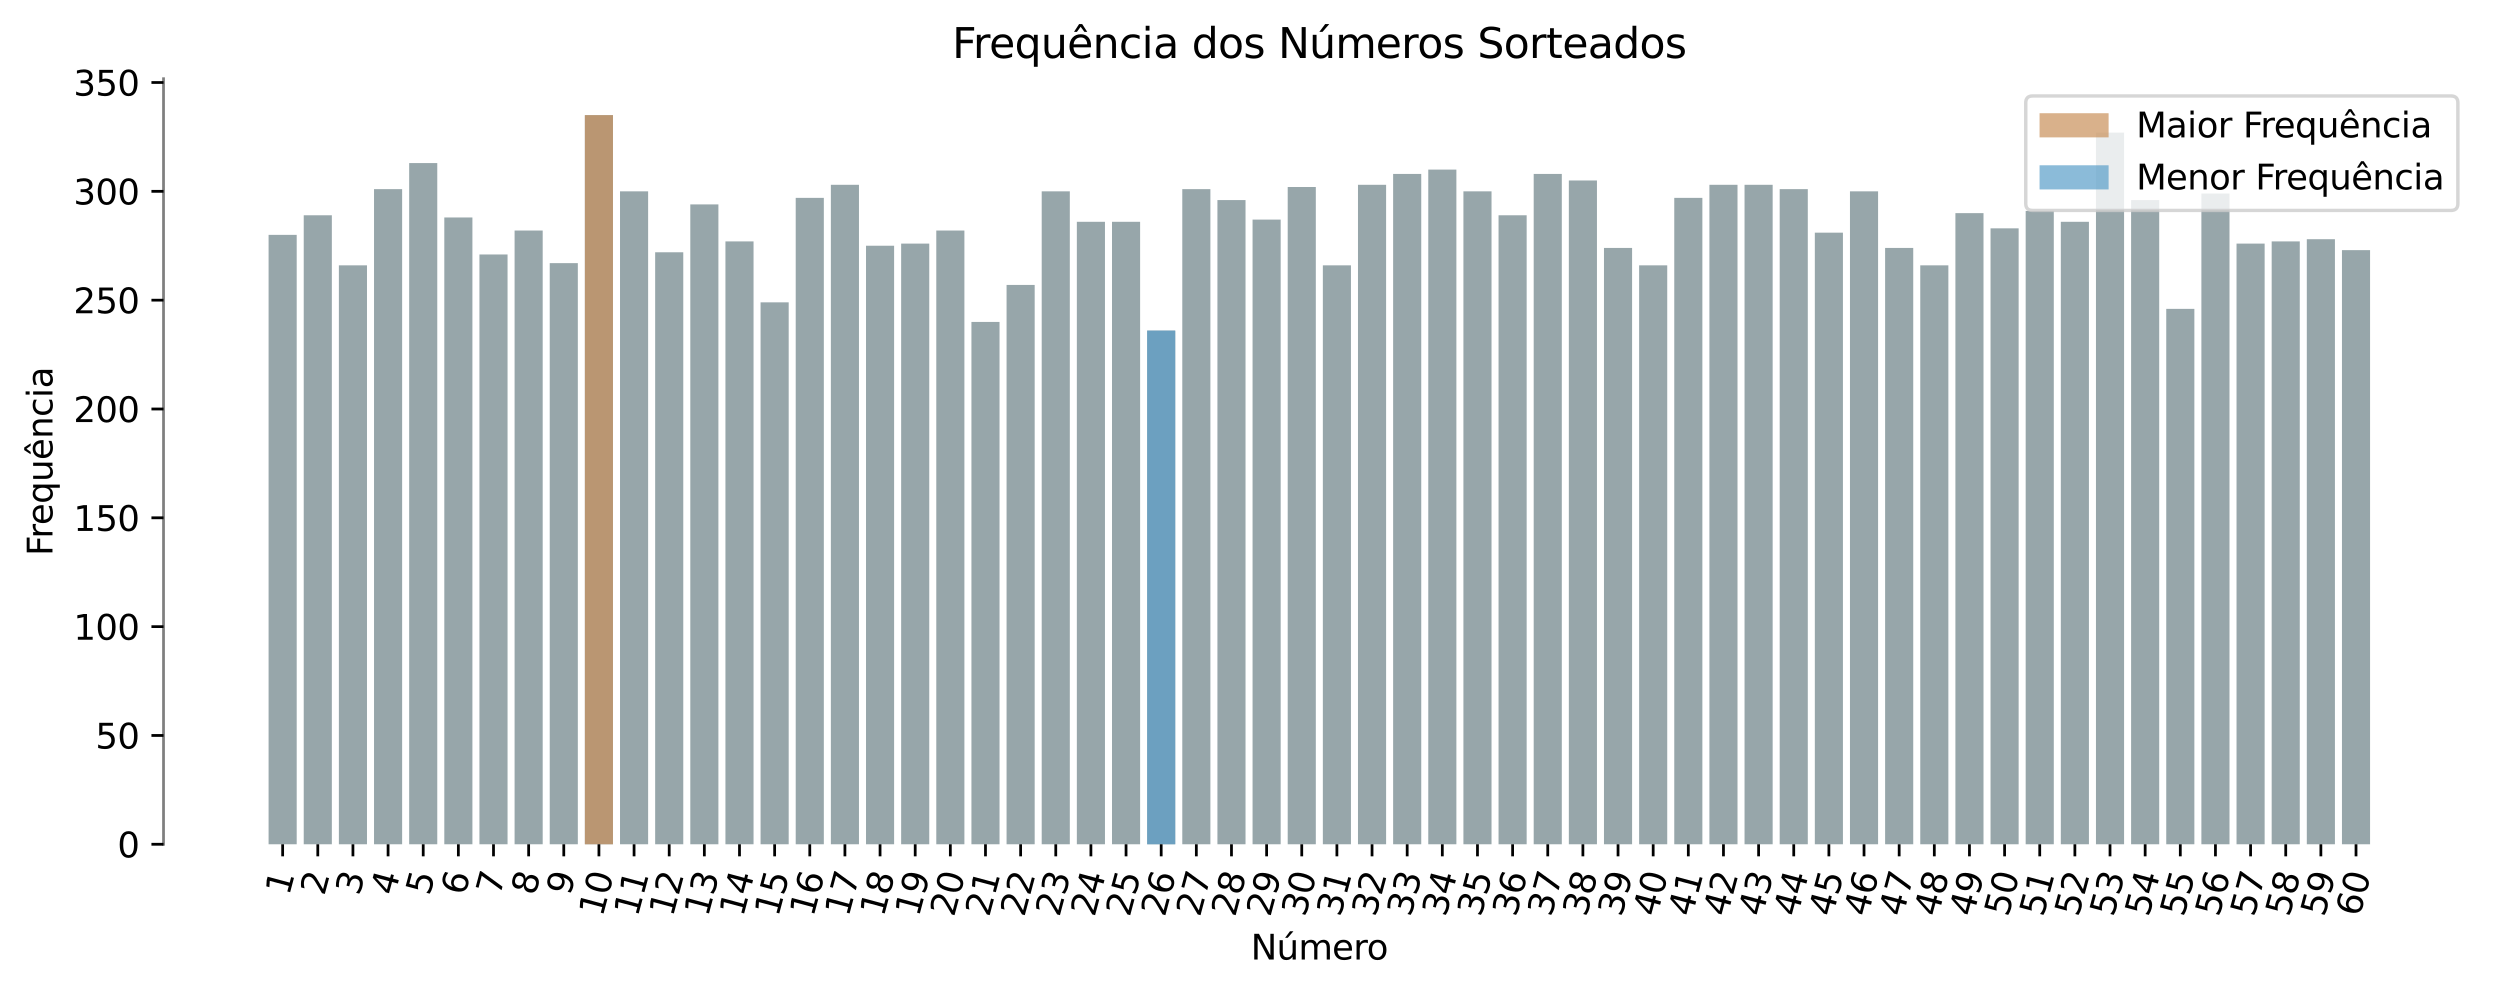 <?xml version="1.0" encoding="utf-8" standalone="no"?>
<!DOCTYPE svg PUBLIC "-//W3C//DTD SVG 1.1//EN"
  "http://www.w3.org/Graphics/SVG/1.1/DTD/svg11.dtd">
<svg xmlns:xlink="http://www.w3.org/1999/xlink" width="724.166pt" height="287.233pt" viewBox="0 0 724.166 287.233" xmlns="http://www.w3.org/2000/svg" version="1.1">
 <defs>
  <style type="text/css">*{stroke-linejoin: round; stroke-linecap: butt}</style>
 </defs>
 <g id="figure_1">
  <g id="patch_1">
   <path d="M 0 287.233 
L 724.166 287.233 
L 724.166 0 
L 0 0 
z
" style="fill: #ffffff"/>
  </g>
  <g id="axes_1">
   <g id="patch_2">
    <path d="M 47.366 244.558 
L 716.966 244.558 
L 716.966 22.798 
L 47.366 22.798 
z
" style="fill: #ffffff"/>
   </g>
   <g id="patch_3">
    <path d="M 77.802 244.558 
L 85.945 244.558 
L 85.945 68.033 
L 77.802 68.033 
z
" clip-path="url(#pd049428b57)" style="fill: #6c8186; opacity: 0.7"/>
   </g>
   <g id="patch_4">
    <path d="M 87.981 244.558 
L 96.125 244.558 
L 96.125 62.359 
L 87.981 62.359 
z
" clip-path="url(#pd049428b57)" style="fill: #6c8186; opacity: 0.7"/>
   </g>
   <g id="patch_5">
    <path d="M 98.161 244.558 
L 106.304 244.558 
L 106.304 76.859 
L 98.161 76.859 
z
" clip-path="url(#pd049428b57)" style="fill: #6c8186; opacity: 0.7"/>
   </g>
   <g id="patch_6">
    <path d="M 108.34 244.558 
L 116.484 244.558 
L 116.484 54.793 
L 108.34 54.793 
z
" clip-path="url(#pd049428b57)" style="fill: #6c8186; opacity: 0.7"/>
   </g>
   <g id="patch_7">
    <path d="M 118.52 244.558 
L 126.663 244.558 
L 126.663 47.228 
L 118.52 47.228 
z
" clip-path="url(#pd049428b57)" style="fill: #6c8186; opacity: 0.7"/>
   </g>
   <g id="patch_8">
    <path d="M 128.699 244.558 
L 136.842 244.558 
L 136.842 62.989 
L 128.699 62.989 
z
" clip-path="url(#pd049428b57)" style="fill: #6c8186; opacity: 0.7"/>
   </g>
   <g id="patch_9">
    <path d="M 138.878 244.558 
L 147.022 244.558 
L 147.022 73.707 
L 138.878 73.707 
z
" clip-path="url(#pd049428b57)" style="fill: #6c8186; opacity: 0.7"/>
   </g>
   <g id="patch_10">
    <path d="M 149.058 244.558 
L 157.201 244.558 
L 157.201 66.772 
L 149.058 66.772 
z
" clip-path="url(#pd049428b57)" style="fill: #6c8186; opacity: 0.7"/>
   </g>
   <g id="patch_11">
    <path d="M 159.237 244.558 
L 167.381 244.558 
L 167.381 76.229 
L 159.237 76.229 
z
" clip-path="url(#pd049428b57)" style="fill: #6c8186; opacity: 0.7"/>
   </g>
   <g id="patch_12">
    <path d="M 169.416 244.558 
L 177.56 244.558 
L 177.56 33.358 
L 169.416 33.358 
z
" clip-path="url(#pd049428b57)" style="fill: #6c8186; opacity: 0.7"/>
   </g>
   <g id="patch_13">
    <path d="M 179.596 244.558 
L 187.739 244.558 
L 187.739 55.424 
L 179.596 55.424 
z
" clip-path="url(#pd049428b57)" style="fill: #6c8186; opacity: 0.7"/>
   </g>
   <g id="patch_14">
    <path d="M 189.775 244.558 
L 197.919 244.558 
L 197.919 73.076 
L 189.775 73.076 
z
" clip-path="url(#pd049428b57)" style="fill: #6c8186; opacity: 0.7"/>
   </g>
   <g id="patch_15">
    <path d="M 199.955 244.558 
L 208.098 244.558 
L 208.098 59.206 
L 199.955 59.206 
z
" clip-path="url(#pd049428b57)" style="fill: #6c8186; opacity: 0.7"/>
   </g>
   <g id="patch_16">
    <path d="M 210.134 244.558 
L 218.278 244.558 
L 218.278 69.924 
L 210.134 69.924 
z
" clip-path="url(#pd049428b57)" style="fill: #6c8186; opacity: 0.7"/>
   </g>
   <g id="patch_17">
    <path d="M 220.313 244.558 
L 228.457 244.558 
L 228.457 87.577 
L 220.313 87.577 
z
" clip-path="url(#pd049428b57)" style="fill: #6c8186; opacity: 0.7"/>
   </g>
   <g id="patch_18">
    <path d="M 230.493 244.558 
L 238.636 244.558 
L 238.636 57.315 
L 230.493 57.315 
z
" clip-path="url(#pd049428b57)" style="fill: #6c8186; opacity: 0.7"/>
   </g>
   <g id="patch_19">
    <path d="M 240.672 244.558 
L 248.816 244.558 
L 248.816 53.532 
L 240.672 53.532 
z
" clip-path="url(#pd049428b57)" style="fill: #6c8186; opacity: 0.7"/>
   </g>
   <g id="patch_20">
    <path d="M 250.852 244.558 
L 258.995 244.558 
L 258.995 71.185 
L 250.852 71.185 
z
" clip-path="url(#pd049428b57)" style="fill: #6c8186; opacity: 0.7"/>
   </g>
   <g id="patch_21">
    <path d="M 261.031 244.558 
L 269.174 244.558 
L 269.174 70.555 
L 261.031 70.555 
z
" clip-path="url(#pd049428b57)" style="fill: #6c8186; opacity: 0.7"/>
   </g>
   <g id="patch_22">
    <path d="M 271.21 244.558 
L 279.354 244.558 
L 279.354 66.772 
L 271.21 66.772 
z
" clip-path="url(#pd049428b57)" style="fill: #6c8186; opacity: 0.7"/>
   </g>
   <g id="patch_23">
    <path d="M 281.39 244.558 
L 289.533 244.558 
L 289.533 93.251 
L 281.39 93.251 
z
" clip-path="url(#pd049428b57)" style="fill: #6c8186; opacity: 0.7"/>
   </g>
   <g id="patch_24">
    <path d="M 291.569 244.558 
L 299.713 244.558 
L 299.713 82.533 
L 291.569 82.533 
z
" clip-path="url(#pd049428b57)" style="fill: #6c8186; opacity: 0.7"/>
   </g>
   <g id="patch_25">
    <path d="M 301.748 244.558 
L 309.892 244.558 
L 309.892 55.424 
L 301.748 55.424 
z
" clip-path="url(#pd049428b57)" style="fill: #6c8186; opacity: 0.7"/>
   </g>
   <g id="patch_26">
    <path d="M 311.928 244.558 
L 320.071 244.558 
L 320.071 64.25 
L 311.928 64.25 
z
" clip-path="url(#pd049428b57)" style="fill: #6c8186; opacity: 0.7"/>
   </g>
   <g id="patch_27">
    <path d="M 322.107 244.558 
L 330.251 244.558 
L 330.251 64.25 
L 322.107 64.25 
z
" clip-path="url(#pd049428b57)" style="fill: #6c8186; opacity: 0.7"/>
   </g>
   <g id="patch_28">
    <path d="M 332.287 244.558 
L 340.43 244.558 
L 340.43 95.772 
L 332.287 95.772 
z
" clip-path="url(#pd049428b57)" style="fill: #6c8186; opacity: 0.7"/>
   </g>
   <g id="patch_29">
    <path d="M 342.466 244.558 
L 350.61 244.558 
L 350.61 54.793 
L 342.466 54.793 
z
" clip-path="url(#pd049428b57)" style="fill: #6c8186; opacity: 0.7"/>
   </g>
   <g id="patch_30">
    <path d="M 352.645 244.558 
L 360.789 244.558 
L 360.789 57.946 
L 352.645 57.946 
z
" clip-path="url(#pd049428b57)" style="fill: #6c8186; opacity: 0.7"/>
   </g>
   <g id="patch_31">
    <path d="M 362.825 244.558 
L 370.968 244.558 
L 370.968 63.62 
L 362.825 63.62 
z
" clip-path="url(#pd049428b57)" style="fill: #6c8186; opacity: 0.7"/>
   </g>
   <g id="patch_32">
    <path d="M 373.004 244.558 
L 381.148 244.558 
L 381.148 54.163 
L 373.004 54.163 
z
" clip-path="url(#pd049428b57)" style="fill: #6c8186; opacity: 0.7"/>
   </g>
   <g id="patch_33">
    <path d="M 383.184 244.558 
L 391.327 244.558 
L 391.327 76.859 
L 383.184 76.859 
z
" clip-path="url(#pd049428b57)" style="fill: #6c8186; opacity: 0.7"/>
   </g>
   <g id="patch_34">
    <path d="M 393.363 244.558 
L 401.506 244.558 
L 401.506 53.532 
L 393.363 53.532 
z
" clip-path="url(#pd049428b57)" style="fill: #6c8186; opacity: 0.7"/>
   </g>
   <g id="patch_35">
    <path d="M 403.542 244.558 
L 411.686 244.558 
L 411.686 50.38 
L 403.542 50.38 
z
" clip-path="url(#pd049428b57)" style="fill: #6c8186; opacity: 0.7"/>
   </g>
   <g id="patch_36">
    <path d="M 413.722 244.558 
L 421.865 244.558 
L 421.865 49.119 
L 413.722 49.119 
z
" clip-path="url(#pd049428b57)" style="fill: #6c8186; opacity: 0.7"/>
   </g>
   <g id="patch_37">
    <path d="M 423.901 244.558 
L 432.045 244.558 
L 432.045 55.424 
L 423.901 55.424 
z
" clip-path="url(#pd049428b57)" style="fill: #6c8186; opacity: 0.7"/>
   </g>
   <g id="patch_38">
    <path d="M 434.08 244.558 
L 442.224 244.558 
L 442.224 62.359 
L 434.08 62.359 
z
" clip-path="url(#pd049428b57)" style="fill: #6c8186; opacity: 0.7"/>
   </g>
   <g id="patch_39">
    <path d="M 444.26 244.558 
L 452.403 244.558 
L 452.403 50.38 
L 444.26 50.38 
z
" clip-path="url(#pd049428b57)" style="fill: #6c8186; opacity: 0.7"/>
   </g>
   <g id="patch_40">
    <path d="M 454.439 244.558 
L 462.583 244.558 
L 462.583 52.272 
L 454.439 52.272 
z
" clip-path="url(#pd049428b57)" style="fill: #6c8186; opacity: 0.7"/>
   </g>
   <g id="patch_41">
    <path d="M 464.619 244.558 
L 472.762 244.558 
L 472.762 71.815 
L 464.619 71.815 
z
" clip-path="url(#pd049428b57)" style="fill: #6c8186; opacity: 0.7"/>
   </g>
   <g id="patch_42">
    <path d="M 474.798 244.558 
L 482.942 244.558 
L 482.942 76.859 
L 474.798 76.859 
z
" clip-path="url(#pd049428b57)" style="fill: #6c8186; opacity: 0.7"/>
   </g>
   <g id="patch_43">
    <path d="M 484.977 244.558 
L 493.121 244.558 
L 493.121 57.315 
L 484.977 57.315 
z
" clip-path="url(#pd049428b57)" style="fill: #6c8186; opacity: 0.7"/>
   </g>
   <g id="patch_44">
    <path d="M 495.157 244.558 
L 503.3 244.558 
L 503.3 53.532 
L 495.157 53.532 
z
" clip-path="url(#pd049428b57)" style="fill: #6c8186; opacity: 0.7"/>
   </g>
   <g id="patch_45">
    <path d="M 505.336 244.558 
L 513.48 244.558 
L 513.48 53.532 
L 505.336 53.532 
z
" clip-path="url(#pd049428b57)" style="fill: #6c8186; opacity: 0.7"/>
   </g>
   <g id="patch_46">
    <path d="M 515.516 244.558 
L 523.659 244.558 
L 523.659 54.793 
L 515.516 54.793 
z
" clip-path="url(#pd049428b57)" style="fill: #6c8186; opacity: 0.7"/>
   </g>
   <g id="patch_47">
    <path d="M 525.695 244.558 
L 533.838 244.558 
L 533.838 67.402 
L 525.695 67.402 
z
" clip-path="url(#pd049428b57)" style="fill: #6c8186; opacity: 0.7"/>
   </g>
   <g id="patch_48">
    <path d="M 535.874 244.558 
L 544.018 244.558 
L 544.018 55.424 
L 535.874 55.424 
z
" clip-path="url(#pd049428b57)" style="fill: #6c8186; opacity: 0.7"/>
   </g>
   <g id="patch_49">
    <path d="M 546.054 244.558 
L 554.197 244.558 
L 554.197 71.815 
L 546.054 71.815 
z
" clip-path="url(#pd049428b57)" style="fill: #6c8186; opacity: 0.7"/>
   </g>
   <g id="patch_50">
    <path d="M 556.233 244.558 
L 564.377 244.558 
L 564.377 76.859 
L 556.233 76.859 
z
" clip-path="url(#pd049428b57)" style="fill: #6c8186; opacity: 0.7"/>
   </g>
   <g id="patch_51">
    <path d="M 566.413 244.558 
L 574.556 244.558 
L 574.556 61.728 
L 566.413 61.728 
z
" clip-path="url(#pd049428b57)" style="fill: #6c8186; opacity: 0.7"/>
   </g>
   <g id="patch_52">
    <path d="M 576.592 244.558 
L 584.735 244.558 
L 584.735 66.141 
L 576.592 66.141 
z
" clip-path="url(#pd049428b57)" style="fill: #6c8186; opacity: 0.7"/>
   </g>
   <g id="patch_53">
    <path d="M 586.771 244.558 
L 594.915 244.558 
L 594.915 61.098 
L 586.771 61.098 
z
" clip-path="url(#pd049428b57)" style="fill: #6c8186; opacity: 0.7"/>
   </g>
   <g id="patch_54">
    <path d="M 596.951 244.558 
L 605.094 244.558 
L 605.094 64.25 
L 596.951 64.25 
z
" clip-path="url(#pd049428b57)" style="fill: #6c8186; opacity: 0.7"/>
   </g>
   <g id="patch_55">
    <path d="M 607.13 244.558 
L 615.274 244.558 
L 615.274 38.402 
L 607.13 38.402 
z
" clip-path="url(#pd049428b57)" style="fill: #6c8186; opacity: 0.7"/>
   </g>
   <g id="patch_56">
    <path d="M 617.309 244.558 
L 625.453 244.558 
L 625.453 57.946 
L 617.309 57.946 
z
" clip-path="url(#pd049428b57)" style="fill: #6c8186; opacity: 0.7"/>
   </g>
   <g id="patch_57">
    <path d="M 627.489 244.558 
L 635.632 244.558 
L 635.632 89.468 
L 627.489 89.468 
z
" clip-path="url(#pd049428b57)" style="fill: #6c8186; opacity: 0.7"/>
   </g>
   <g id="patch_58">
    <path d="M 637.668 244.558 
L 645.812 244.558 
L 645.812 56.054 
L 637.668 56.054 
z
" clip-path="url(#pd049428b57)" style="fill: #6c8186; opacity: 0.7"/>
   </g>
   <g id="patch_59">
    <path d="M 647.848 244.558 
L 655.991 244.558 
L 655.991 70.555 
L 647.848 70.555 
z
" clip-path="url(#pd049428b57)" style="fill: #6c8186; opacity: 0.7"/>
   </g>
   <g id="patch_60">
    <path d="M 658.027 244.558 
L 666.17 244.558 
L 666.17 69.924 
L 658.027 69.924 
z
" clip-path="url(#pd049428b57)" style="fill: #6c8186; opacity: 0.7"/>
   </g>
   <g id="patch_61">
    <path d="M 668.206 244.558 
L 676.35 244.558 
L 676.35 69.294 
L 668.206 69.294 
z
" clip-path="url(#pd049428b57)" style="fill: #6c8186; opacity: 0.7"/>
   </g>
   <g id="patch_62">
    <path d="M 678.386 244.558 
L 686.529 244.558 
L 686.529 72.446 
L 678.386 72.446 
z
" clip-path="url(#pd049428b57)" style="fill: #6c8186; opacity: 0.7"/>
   </g>
   <g id="patch_63">
    <path d="M 169.416 244.558 
L 177.56 244.558 
L 177.56 33.358 
L 169.416 33.358 
z
" clip-path="url(#pd049428b57)" style="fill: #c9905b; opacity: 0.7"/>
   </g>
   <g id="patch_64">
    <path d="M 332.287 244.558 
L 340.43 244.558 
L 340.43 95.772 
L 332.287 95.772 
z
" clip-path="url(#pd049428b57)" style="fill: #5b9fc9; opacity: 0.7"/>
   </g>
   <g id="matplotlib.axis_1">
    <g id="xtick_1">
     <g id="line2d_1">
      <defs>
       <path id="md709f528c6" d="M 0 0 
L 0 3.5 
" style="stroke: #000000; stroke-width: 0.8"/>
      </defs>
      <g>
       <use xlink:href="#md709f528c6" x="81.874" y="244.558" style="stroke: #000000; stroke-width: 0.8"/>
      </g>
     </g>
     <g id="text_1">
      <!-- 1 -->
      <g transform="translate(83.716 259.67) rotate(-75) scale(0.1 -0.1)">
       <defs>
        <path id="DejaVuSans-31" d="M 794 531 
L 1825 531 
L 1825 4091 
L 703 3866 
L 703 4441 
L 1819 4666 
L 2450 4666 
L 2450 531 
L 3481 531 
L 3481 0 
L 794 0 
L 794 531 
z
" transform="scale(0.016)"/>
       </defs>
       <use xlink:href="#DejaVuSans-31"/>
      </g>
     </g>
    </g>
    <g id="xtick_2">
     <g id="line2d_2">
      <g>
       <use xlink:href="#md709f528c6" x="92.053" y="244.558" style="stroke: #000000; stroke-width: 0.8"/>
      </g>
     </g>
     <g id="text_2">
      <!-- 2 -->
      <g transform="translate(93.895 259.67) rotate(-75) scale(0.1 -0.1)">
       <defs>
        <path id="DejaVuSans-32" d="M 1228 531 
L 3431 531 
L 3431 0 
L 469 0 
L 469 531 
Q 828 903 1448 1529 
Q 2069 2156 2228 2338 
Q 2531 2678 2651 2914 
Q 2772 3150 2772 3378 
Q 2772 3750 2511 3984 
Q 2250 4219 1831 4219 
Q 1534 4219 1204 4116 
Q 875 4013 500 3803 
L 500 4441 
Q 881 4594 1212 4672 
Q 1544 4750 1819 4750 
Q 2544 4750 2975 4387 
Q 3406 4025 3406 3419 
Q 3406 3131 3298 2873 
Q 3191 2616 2906 2266 
Q 2828 2175 2409 1742 
Q 1991 1309 1228 531 
z
" transform="scale(0.016)"/>
       </defs>
       <use xlink:href="#DejaVuSans-32"/>
      </g>
     </g>
    </g>
    <g id="xtick_3">
     <g id="line2d_3">
      <g>
       <use xlink:href="#md709f528c6" x="102.233" y="244.558" style="stroke: #000000; stroke-width: 0.8"/>
      </g>
     </g>
     <g id="text_3">
      <!-- 3 -->
      <g transform="translate(104.074 259.67) rotate(-75) scale(0.1 -0.1)">
       <defs>
        <path id="DejaVuSans-33" d="M 2597 2516 
Q 3050 2419 3304 2112 
Q 3559 1806 3559 1356 
Q 3559 666 3084 287 
Q 2609 -91 1734 -91 
Q 1441 -91 1130 -33 
Q 819 25 488 141 
L 488 750 
Q 750 597 1062 519 
Q 1375 441 1716 441 
Q 2309 441 2620 675 
Q 2931 909 2931 1356 
Q 2931 1769 2642 2001 
Q 2353 2234 1838 2234 
L 1294 2234 
L 1294 2753 
L 1863 2753 
Q 2328 2753 2575 2939 
Q 2822 3125 2822 3475 
Q 2822 3834 2567 4026 
Q 2313 4219 1838 4219 
Q 1578 4219 1281 4162 
Q 984 4106 628 3988 
L 628 4550 
Q 988 4650 1302 4700 
Q 1616 4750 1894 4750 
Q 2613 4750 3031 4423 
Q 3450 4097 3450 3541 
Q 3450 3153 3228 2886 
Q 3006 2619 2597 2516 
z
" transform="scale(0.016)"/>
       </defs>
       <use xlink:href="#DejaVuSans-33"/>
      </g>
     </g>
    </g>
    <g id="xtick_4">
     <g id="line2d_4">
      <g>
       <use xlink:href="#md709f528c6" x="112.412" y="244.558" style="stroke: #000000; stroke-width: 0.8"/>
      </g>
     </g>
     <g id="text_4">
      <!-- 4 -->
      <g transform="translate(114.254 259.67) rotate(-75) scale(0.1 -0.1)">
       <defs>
        <path id="DejaVuSans-34" d="M 2419 4116 
L 825 1625 
L 2419 1625 
L 2419 4116 
z
M 2253 4666 
L 3047 4666 
L 3047 1625 
L 3713 1625 
L 3713 1100 
L 3047 1100 
L 3047 0 
L 2419 0 
L 2419 1100 
L 313 1100 
L 313 1709 
L 2253 4666 
z
" transform="scale(0.016)"/>
       </defs>
       <use xlink:href="#DejaVuSans-34"/>
      </g>
     </g>
    </g>
    <g id="xtick_5">
     <g id="line2d_5">
      <g>
       <use xlink:href="#md709f528c6" x="122.591" y="244.558" style="stroke: #000000; stroke-width: 0.8"/>
      </g>
     </g>
     <g id="text_5">
      <!-- 5 -->
      <g transform="translate(124.433 259.67) rotate(-75) scale(0.1 -0.1)">
       <defs>
        <path id="DejaVuSans-35" d="M 691 4666 
L 3169 4666 
L 3169 4134 
L 1269 4134 
L 1269 2991 
Q 1406 3038 1543 3061 
Q 1681 3084 1819 3084 
Q 2600 3084 3056 2656 
Q 3513 2228 3513 1497 
Q 3513 744 3044 326 
Q 2575 -91 1722 -91 
Q 1428 -91 1123 -41 
Q 819 9 494 109 
L 494 744 
Q 775 591 1075 516 
Q 1375 441 1709 441 
Q 2250 441 2565 725 
Q 2881 1009 2881 1497 
Q 2881 1984 2565 2268 
Q 2250 2553 1709 2553 
Q 1456 2553 1204 2497 
Q 953 2441 691 2322 
L 691 4666 
z
" transform="scale(0.016)"/>
       </defs>
       <use xlink:href="#DejaVuSans-35"/>
      </g>
     </g>
    </g>
    <g id="xtick_6">
     <g id="line2d_6">
      <g>
       <use xlink:href="#md709f528c6" x="132.771" y="244.558" style="stroke: #000000; stroke-width: 0.8"/>
      </g>
     </g>
     <g id="text_6">
      <!-- 6 -->
      <g transform="translate(134.613 259.67) rotate(-75) scale(0.1 -0.1)">
       <defs>
        <path id="DejaVuSans-36" d="M 2113 2584 
Q 1688 2584 1439 2293 
Q 1191 2003 1191 1497 
Q 1191 994 1439 701 
Q 1688 409 2113 409 
Q 2538 409 2786 701 
Q 3034 994 3034 1497 
Q 3034 2003 2786 2293 
Q 2538 2584 2113 2584 
z
M 3366 4563 
L 3366 3988 
Q 3128 4100 2886 4159 
Q 2644 4219 2406 4219 
Q 1781 4219 1451 3797 
Q 1122 3375 1075 2522 
Q 1259 2794 1537 2939 
Q 1816 3084 2150 3084 
Q 2853 3084 3261 2657 
Q 3669 2231 3669 1497 
Q 3669 778 3244 343 
Q 2819 -91 2113 -91 
Q 1303 -91 875 529 
Q 447 1150 447 2328 
Q 447 3434 972 4092 
Q 1497 4750 2381 4750 
Q 2619 4750 2861 4703 
Q 3103 4656 3366 4563 
z
" transform="scale(0.016)"/>
       </defs>
       <use xlink:href="#DejaVuSans-36"/>
      </g>
     </g>
    </g>
    <g id="xtick_7">
     <g id="line2d_7">
      <g>
       <use xlink:href="#md709f528c6" x="142.95" y="244.558" style="stroke: #000000; stroke-width: 0.8"/>
      </g>
     </g>
     <g id="text_7">
      <!-- 7 -->
      <g transform="translate(144.792 259.67) rotate(-75) scale(0.1 -0.1)">
       <defs>
        <path id="DejaVuSans-37" d="M 525 4666 
L 3525 4666 
L 3525 4397 
L 1831 0 
L 1172 0 
L 2766 4134 
L 525 4134 
L 525 4666 
z
" transform="scale(0.016)"/>
       </defs>
       <use xlink:href="#DejaVuSans-37"/>
      </g>
     </g>
    </g>
    <g id="xtick_8">
     <g id="line2d_8">
      <g>
       <use xlink:href="#md709f528c6" x="153.129" y="244.558" style="stroke: #000000; stroke-width: 0.8"/>
      </g>
     </g>
     <g id="text_8">
      <!-- 8 -->
      <g transform="translate(154.971 259.67) rotate(-75) scale(0.1 -0.1)">
       <defs>
        <path id="DejaVuSans-38" d="M 2034 2216 
Q 1584 2216 1326 1975 
Q 1069 1734 1069 1313 
Q 1069 891 1326 650 
Q 1584 409 2034 409 
Q 2484 409 2743 651 
Q 3003 894 3003 1313 
Q 3003 1734 2745 1975 
Q 2488 2216 2034 2216 
z
M 1403 2484 
Q 997 2584 770 2862 
Q 544 3141 544 3541 
Q 544 4100 942 4425 
Q 1341 4750 2034 4750 
Q 2731 4750 3128 4425 
Q 3525 4100 3525 3541 
Q 3525 3141 3298 2862 
Q 3072 2584 2669 2484 
Q 3125 2378 3379 2068 
Q 3634 1759 3634 1313 
Q 3634 634 3220 271 
Q 2806 -91 2034 -91 
Q 1263 -91 848 271 
Q 434 634 434 1313 
Q 434 1759 690 2068 
Q 947 2378 1403 2484 
z
M 1172 3481 
Q 1172 3119 1398 2916 
Q 1625 2713 2034 2713 
Q 2441 2713 2670 2916 
Q 2900 3119 2900 3481 
Q 2900 3844 2670 4047 
Q 2441 4250 2034 4250 
Q 1625 4250 1398 4047 
Q 1172 3844 1172 3481 
z
" transform="scale(0.016)"/>
       </defs>
       <use xlink:href="#DejaVuSans-38"/>
      </g>
     </g>
    </g>
    <g id="xtick_9">
     <g id="line2d_9">
      <g>
       <use xlink:href="#md709f528c6" x="163.309" y="244.558" style="stroke: #000000; stroke-width: 0.8"/>
      </g>
     </g>
     <g id="text_9">
      <!-- 9 -->
      <g transform="translate(165.151 259.67) rotate(-75) scale(0.1 -0.1)">
       <defs>
        <path id="DejaVuSans-39" d="M 703 97 
L 703 672 
Q 941 559 1184 500 
Q 1428 441 1663 441 
Q 2288 441 2617 861 
Q 2947 1281 2994 2138 
Q 2813 1869 2534 1725 
Q 2256 1581 1919 1581 
Q 1219 1581 811 2004 
Q 403 2428 403 3163 
Q 403 3881 828 4315 
Q 1253 4750 1959 4750 
Q 2769 4750 3195 4129 
Q 3622 3509 3622 2328 
Q 3622 1225 3098 567 
Q 2575 -91 1691 -91 
Q 1453 -91 1209 -44 
Q 966 3 703 97 
z
M 1959 2075 
Q 2384 2075 2632 2365 
Q 2881 2656 2881 3163 
Q 2881 3666 2632 3958 
Q 2384 4250 1959 4250 
Q 1534 4250 1286 3958 
Q 1038 3666 1038 3163 
Q 1038 2656 1286 2365 
Q 1534 2075 1959 2075 
z
" transform="scale(0.016)"/>
       </defs>
       <use xlink:href="#DejaVuSans-39"/>
      </g>
     </g>
    </g>
    <g id="xtick_10">
     <g id="line2d_10">
      <g>
       <use xlink:href="#md709f528c6" x="173.488" y="244.558" style="stroke: #000000; stroke-width: 0.8"/>
      </g>
     </g>
     <g id="text_10">
      <!-- 10 -->
      <g transform="translate(174.507 265.816) rotate(-75) scale(0.1 -0.1)">
       <defs>
        <path id="DejaVuSans-30" d="M 2034 4250 
Q 1547 4250 1301 3770 
Q 1056 3291 1056 2328 
Q 1056 1369 1301 889 
Q 1547 409 2034 409 
Q 2525 409 2770 889 
Q 3016 1369 3016 2328 
Q 3016 3291 2770 3770 
Q 2525 4250 2034 4250 
z
M 2034 4750 
Q 2819 4750 3233 4129 
Q 3647 3509 3647 2328 
Q 3647 1150 3233 529 
Q 2819 -91 2034 -91 
Q 1250 -91 836 529 
Q 422 1150 422 2328 
Q 422 3509 836 4129 
Q 1250 4750 2034 4750 
z
" transform="scale(0.016)"/>
       </defs>
       <use xlink:href="#DejaVuSans-31"/>
       <use xlink:href="#DejaVuSans-30" transform="translate(63.623 0)"/>
      </g>
     </g>
    </g>
    <g id="xtick_11">
     <g id="line2d_11">
      <g>
       <use xlink:href="#md709f528c6" x="183.668" y="244.558" style="stroke: #000000; stroke-width: 0.8"/>
      </g>
     </g>
     <g id="text_11">
      <!-- 11 -->
      <g transform="translate(184.686 265.816) rotate(-75) scale(0.1 -0.1)">
       <use xlink:href="#DejaVuSans-31"/>
       <use xlink:href="#DejaVuSans-31" transform="translate(63.623 0)"/>
      </g>
     </g>
    </g>
    <g id="xtick_12">
     <g id="line2d_12">
      <g>
       <use xlink:href="#md709f528c6" x="193.847" y="244.558" style="stroke: #000000; stroke-width: 0.8"/>
      </g>
     </g>
     <g id="text_12">
      <!-- 12 -->
      <g transform="translate(194.866 265.816) rotate(-75) scale(0.1 -0.1)">
       <use xlink:href="#DejaVuSans-31"/>
       <use xlink:href="#DejaVuSans-32" transform="translate(63.623 0)"/>
      </g>
     </g>
    </g>
    <g id="xtick_13">
     <g id="line2d_13">
      <g>
       <use xlink:href="#md709f528c6" x="204.026" y="244.558" style="stroke: #000000; stroke-width: 0.8"/>
      </g>
     </g>
     <g id="text_13">
      <!-- 13 -->
      <g transform="translate(205.045 265.816) rotate(-75) scale(0.1 -0.1)">
       <use xlink:href="#DejaVuSans-31"/>
       <use xlink:href="#DejaVuSans-33" transform="translate(63.623 0)"/>
      </g>
     </g>
    </g>
    <g id="xtick_14">
     <g id="line2d_14">
      <g>
       <use xlink:href="#md709f528c6" x="214.206" y="244.558" style="stroke: #000000; stroke-width: 0.8"/>
      </g>
     </g>
     <g id="text_14">
      <!-- 14 -->
      <g transform="translate(215.224 265.816) rotate(-75) scale(0.1 -0.1)">
       <use xlink:href="#DejaVuSans-31"/>
       <use xlink:href="#DejaVuSans-34" transform="translate(63.623 0)"/>
      </g>
     </g>
    </g>
    <g id="xtick_15">
     <g id="line2d_15">
      <g>
       <use xlink:href="#md709f528c6" x="224.385" y="244.558" style="stroke: #000000; stroke-width: 0.8"/>
      </g>
     </g>
     <g id="text_15">
      <!-- 15 -->
      <g transform="translate(225.404 265.816) rotate(-75) scale(0.1 -0.1)">
       <use xlink:href="#DejaVuSans-31"/>
       <use xlink:href="#DejaVuSans-35" transform="translate(63.623 0)"/>
      </g>
     </g>
    </g>
    <g id="xtick_16">
     <g id="line2d_16">
      <g>
       <use xlink:href="#md709f528c6" x="234.565" y="244.558" style="stroke: #000000; stroke-width: 0.8"/>
      </g>
     </g>
     <g id="text_16">
      <!-- 16 -->
      <g transform="translate(235.583 265.816) rotate(-75) scale(0.1 -0.1)">
       <use xlink:href="#DejaVuSans-31"/>
       <use xlink:href="#DejaVuSans-36" transform="translate(63.623 0)"/>
      </g>
     </g>
    </g>
    <g id="xtick_17">
     <g id="line2d_17">
      <g>
       <use xlink:href="#md709f528c6" x="244.744" y="244.558" style="stroke: #000000; stroke-width: 0.8"/>
      </g>
     </g>
     <g id="text_17">
      <!-- 17 -->
      <g transform="translate(245.763 265.816) rotate(-75) scale(0.1 -0.1)">
       <use xlink:href="#DejaVuSans-31"/>
       <use xlink:href="#DejaVuSans-37" transform="translate(63.623 0)"/>
      </g>
     </g>
    </g>
    <g id="xtick_18">
     <g id="line2d_18">
      <g>
       <use xlink:href="#md709f528c6" x="254.923" y="244.558" style="stroke: #000000; stroke-width: 0.8"/>
      </g>
     </g>
     <g id="text_18">
      <!-- 18 -->
      <g transform="translate(255.942 265.816) rotate(-75) scale(0.1 -0.1)">
       <use xlink:href="#DejaVuSans-31"/>
       <use xlink:href="#DejaVuSans-38" transform="translate(63.623 0)"/>
      </g>
     </g>
    </g>
    <g id="xtick_19">
     <g id="line2d_19">
      <g>
       <use xlink:href="#md709f528c6" x="265.103" y="244.558" style="stroke: #000000; stroke-width: 0.8"/>
      </g>
     </g>
     <g id="text_19">
      <!-- 19 -->
      <g transform="translate(266.121 265.816) rotate(-75) scale(0.1 -0.1)">
       <use xlink:href="#DejaVuSans-31"/>
       <use xlink:href="#DejaVuSans-39" transform="translate(63.623 0)"/>
      </g>
     </g>
    </g>
    <g id="xtick_20">
     <g id="line2d_20">
      <g>
       <use xlink:href="#md709f528c6" x="275.282" y="244.558" style="stroke: #000000; stroke-width: 0.8"/>
      </g>
     </g>
     <g id="text_20">
      <!-- 20 -->
      <g transform="translate(276.301 265.816) rotate(-75) scale(0.1 -0.1)">
       <use xlink:href="#DejaVuSans-32"/>
       <use xlink:href="#DejaVuSans-30" transform="translate(63.623 0)"/>
      </g>
     </g>
    </g>
    <g id="xtick_21">
     <g id="line2d_21">
      <g>
       <use xlink:href="#md709f528c6" x="285.461" y="244.558" style="stroke: #000000; stroke-width: 0.8"/>
      </g>
     </g>
     <g id="text_21">
      <!-- 21 -->
      <g transform="translate(286.48 265.816) rotate(-75) scale(0.1 -0.1)">
       <use xlink:href="#DejaVuSans-32"/>
       <use xlink:href="#DejaVuSans-31" transform="translate(63.623 0)"/>
      </g>
     </g>
    </g>
    <g id="xtick_22">
     <g id="line2d_22">
      <g>
       <use xlink:href="#md709f528c6" x="295.641" y="244.558" style="stroke: #000000; stroke-width: 0.8"/>
      </g>
     </g>
     <g id="text_22">
      <!-- 22 -->
      <g transform="translate(296.659 265.816) rotate(-75) scale(0.1 -0.1)">
       <use xlink:href="#DejaVuSans-32"/>
       <use xlink:href="#DejaVuSans-32" transform="translate(63.623 0)"/>
      </g>
     </g>
    </g>
    <g id="xtick_23">
     <g id="line2d_23">
      <g>
       <use xlink:href="#md709f528c6" x="305.82" y="244.558" style="stroke: #000000; stroke-width: 0.8"/>
      </g>
     </g>
     <g id="text_23">
      <!-- 23 -->
      <g transform="translate(306.839 265.816) rotate(-75) scale(0.1 -0.1)">
       <use xlink:href="#DejaVuSans-32"/>
       <use xlink:href="#DejaVuSans-33" transform="translate(63.623 0)"/>
      </g>
     </g>
    </g>
    <g id="xtick_24">
     <g id="line2d_24">
      <g>
       <use xlink:href="#md709f528c6" x="316" y="244.558" style="stroke: #000000; stroke-width: 0.8"/>
      </g>
     </g>
     <g id="text_24">
      <!-- 24 -->
      <g transform="translate(317.018 265.816) rotate(-75) scale(0.1 -0.1)">
       <use xlink:href="#DejaVuSans-32"/>
       <use xlink:href="#DejaVuSans-34" transform="translate(63.623 0)"/>
      </g>
     </g>
    </g>
    <g id="xtick_25">
     <g id="line2d_25">
      <g>
       <use xlink:href="#md709f528c6" x="326.179" y="244.558" style="stroke: #000000; stroke-width: 0.8"/>
      </g>
     </g>
     <g id="text_25">
      <!-- 25 -->
      <g transform="translate(327.198 265.816) rotate(-75) scale(0.1 -0.1)">
       <use xlink:href="#DejaVuSans-32"/>
       <use xlink:href="#DejaVuSans-35" transform="translate(63.623 0)"/>
      </g>
     </g>
    </g>
    <g id="xtick_26">
     <g id="line2d_26">
      <g>
       <use xlink:href="#md709f528c6" x="336.358" y="244.558" style="stroke: #000000; stroke-width: 0.8"/>
      </g>
     </g>
     <g id="text_26">
      <!-- 26 -->
      <g transform="translate(337.377 265.816) rotate(-75) scale(0.1 -0.1)">
       <use xlink:href="#DejaVuSans-32"/>
       <use xlink:href="#DejaVuSans-36" transform="translate(63.623 0)"/>
      </g>
     </g>
    </g>
    <g id="xtick_27">
     <g id="line2d_27">
      <g>
       <use xlink:href="#md709f528c6" x="346.538" y="244.558" style="stroke: #000000; stroke-width: 0.8"/>
      </g>
     </g>
     <g id="text_27">
      <!-- 27 -->
      <g transform="translate(347.556 265.816) rotate(-75) scale(0.1 -0.1)">
       <use xlink:href="#DejaVuSans-32"/>
       <use xlink:href="#DejaVuSans-37" transform="translate(63.623 0)"/>
      </g>
     </g>
    </g>
    <g id="xtick_28">
     <g id="line2d_28">
      <g>
       <use xlink:href="#md709f528c6" x="356.717" y="244.558" style="stroke: #000000; stroke-width: 0.8"/>
      </g>
     </g>
     <g id="text_28">
      <!-- 28 -->
      <g transform="translate(357.736 265.816) rotate(-75) scale(0.1 -0.1)">
       <use xlink:href="#DejaVuSans-32"/>
       <use xlink:href="#DejaVuSans-38" transform="translate(63.623 0)"/>
      </g>
     </g>
    </g>
    <g id="xtick_29">
     <g id="line2d_29">
      <g>
       <use xlink:href="#md709f528c6" x="366.897" y="244.558" style="stroke: #000000; stroke-width: 0.8"/>
      </g>
     </g>
     <g id="text_29">
      <!-- 29 -->
      <g transform="translate(367.915 265.816) rotate(-75) scale(0.1 -0.1)">
       <use xlink:href="#DejaVuSans-32"/>
       <use xlink:href="#DejaVuSans-39" transform="translate(63.623 0)"/>
      </g>
     </g>
    </g>
    <g id="xtick_30">
     <g id="line2d_30">
      <g>
       <use xlink:href="#md709f528c6" x="377.076" y="244.558" style="stroke: #000000; stroke-width: 0.8"/>
      </g>
     </g>
     <g id="text_30">
      <!-- 30 -->
      <g transform="translate(378.095 265.816) rotate(-75) scale(0.1 -0.1)">
       <use xlink:href="#DejaVuSans-33"/>
       <use xlink:href="#DejaVuSans-30" transform="translate(63.623 0)"/>
      </g>
     </g>
    </g>
    <g id="xtick_31">
     <g id="line2d_31">
      <g>
       <use xlink:href="#md709f528c6" x="387.255" y="244.558" style="stroke: #000000; stroke-width: 0.8"/>
      </g>
     </g>
     <g id="text_31">
      <!-- 31 -->
      <g transform="translate(388.274 265.816) rotate(-75) scale(0.1 -0.1)">
       <use xlink:href="#DejaVuSans-33"/>
       <use xlink:href="#DejaVuSans-31" transform="translate(63.623 0)"/>
      </g>
     </g>
    </g>
    <g id="xtick_32">
     <g id="line2d_32">
      <g>
       <use xlink:href="#md709f528c6" x="397.435" y="244.558" style="stroke: #000000; stroke-width: 0.8"/>
      </g>
     </g>
     <g id="text_32">
      <!-- 32 -->
      <g transform="translate(398.453 265.816) rotate(-75) scale(0.1 -0.1)">
       <use xlink:href="#DejaVuSans-33"/>
       <use xlink:href="#DejaVuSans-32" transform="translate(63.623 0)"/>
      </g>
     </g>
    </g>
    <g id="xtick_33">
     <g id="line2d_33">
      <g>
       <use xlink:href="#md709f528c6" x="407.614" y="244.558" style="stroke: #000000; stroke-width: 0.8"/>
      </g>
     </g>
     <g id="text_33">
      <!-- 33 -->
      <g transform="translate(408.633 265.816) rotate(-75) scale(0.1 -0.1)">
       <use xlink:href="#DejaVuSans-33"/>
       <use xlink:href="#DejaVuSans-33" transform="translate(63.623 0)"/>
      </g>
     </g>
    </g>
    <g id="xtick_34">
     <g id="line2d_34">
      <g>
       <use xlink:href="#md709f528c6" x="417.793" y="244.558" style="stroke: #000000; stroke-width: 0.8"/>
      </g>
     </g>
     <g id="text_34">
      <!-- 34 -->
      <g transform="translate(418.812 265.816) rotate(-75) scale(0.1 -0.1)">
       <use xlink:href="#DejaVuSans-33"/>
       <use xlink:href="#DejaVuSans-34" transform="translate(63.623 0)"/>
      </g>
     </g>
    </g>
    <g id="xtick_35">
     <g id="line2d_35">
      <g>
       <use xlink:href="#md709f528c6" x="427.973" y="244.558" style="stroke: #000000; stroke-width: 0.8"/>
      </g>
     </g>
     <g id="text_35">
      <!-- 35 -->
      <g transform="translate(428.991 265.816) rotate(-75) scale(0.1 -0.1)">
       <use xlink:href="#DejaVuSans-33"/>
       <use xlink:href="#DejaVuSans-35" transform="translate(63.623 0)"/>
      </g>
     </g>
    </g>
    <g id="xtick_36">
     <g id="line2d_36">
      <g>
       <use xlink:href="#md709f528c6" x="438.152" y="244.558" style="stroke: #000000; stroke-width: 0.8"/>
      </g>
     </g>
     <g id="text_36">
      <!-- 36 -->
      <g transform="translate(439.171 265.816) rotate(-75) scale(0.1 -0.1)">
       <use xlink:href="#DejaVuSans-33"/>
       <use xlink:href="#DejaVuSans-36" transform="translate(63.623 0)"/>
      </g>
     </g>
    </g>
    <g id="xtick_37">
     <g id="line2d_37">
      <g>
       <use xlink:href="#md709f528c6" x="448.332" y="244.558" style="stroke: #000000; stroke-width: 0.8"/>
      </g>
     </g>
     <g id="text_37">
      <!-- 37 -->
      <g transform="translate(449.35 265.816) rotate(-75) scale(0.1 -0.1)">
       <use xlink:href="#DejaVuSans-33"/>
       <use xlink:href="#DejaVuSans-37" transform="translate(63.623 0)"/>
      </g>
     </g>
    </g>
    <g id="xtick_38">
     <g id="line2d_38">
      <g>
       <use xlink:href="#md709f528c6" x="458.511" y="244.558" style="stroke: #000000; stroke-width: 0.8"/>
      </g>
     </g>
     <g id="text_38">
      <!-- 38 -->
      <g transform="translate(459.53 265.816) rotate(-75) scale(0.1 -0.1)">
       <use xlink:href="#DejaVuSans-33"/>
       <use xlink:href="#DejaVuSans-38" transform="translate(63.623 0)"/>
      </g>
     </g>
    </g>
    <g id="xtick_39">
     <g id="line2d_39">
      <g>
       <use xlink:href="#md709f528c6" x="468.69" y="244.558" style="stroke: #000000; stroke-width: 0.8"/>
      </g>
     </g>
     <g id="text_39">
      <!-- 39 -->
      <g transform="translate(469.709 265.816) rotate(-75) scale(0.1 -0.1)">
       <use xlink:href="#DejaVuSans-33"/>
       <use xlink:href="#DejaVuSans-39" transform="translate(63.623 0)"/>
      </g>
     </g>
    </g>
    <g id="xtick_40">
     <g id="line2d_40">
      <g>
       <use xlink:href="#md709f528c6" x="478.87" y="244.558" style="stroke: #000000; stroke-width: 0.8"/>
      </g>
     </g>
     <g id="text_40">
      <!-- 40 -->
      <g transform="translate(479.888 265.816) rotate(-75) scale(0.1 -0.1)">
       <use xlink:href="#DejaVuSans-34"/>
       <use xlink:href="#DejaVuSans-30" transform="translate(63.623 0)"/>
      </g>
     </g>
    </g>
    <g id="xtick_41">
     <g id="line2d_41">
      <g>
       <use xlink:href="#md709f528c6" x="489.049" y="244.558" style="stroke: #000000; stroke-width: 0.8"/>
      </g>
     </g>
     <g id="text_41">
      <!-- 41 -->
      <g transform="translate(490.068 265.816) rotate(-75) scale(0.1 -0.1)">
       <use xlink:href="#DejaVuSans-34"/>
       <use xlink:href="#DejaVuSans-31" transform="translate(63.623 0)"/>
      </g>
     </g>
    </g>
    <g id="xtick_42">
     <g id="line2d_42">
      <g>
       <use xlink:href="#md709f528c6" x="499.229" y="244.558" style="stroke: #000000; stroke-width: 0.8"/>
      </g>
     </g>
     <g id="text_42">
      <!-- 42 -->
      <g transform="translate(500.247 265.816) rotate(-75) scale(0.1 -0.1)">
       <use xlink:href="#DejaVuSans-34"/>
       <use xlink:href="#DejaVuSans-32" transform="translate(63.623 0)"/>
      </g>
     </g>
    </g>
    <g id="xtick_43">
     <g id="line2d_43">
      <g>
       <use xlink:href="#md709f528c6" x="509.408" y="244.558" style="stroke: #000000; stroke-width: 0.8"/>
      </g>
     </g>
     <g id="text_43">
      <!-- 43 -->
      <g transform="translate(510.427 265.816) rotate(-75) scale(0.1 -0.1)">
       <use xlink:href="#DejaVuSans-34"/>
       <use xlink:href="#DejaVuSans-33" transform="translate(63.623 0)"/>
      </g>
     </g>
    </g>
    <g id="xtick_44">
     <g id="line2d_44">
      <g>
       <use xlink:href="#md709f528c6" x="519.587" y="244.558" style="stroke: #000000; stroke-width: 0.8"/>
      </g>
     </g>
     <g id="text_44">
      <!-- 44 -->
      <g transform="translate(520.606 265.816) rotate(-75) scale(0.1 -0.1)">
       <use xlink:href="#DejaVuSans-34"/>
       <use xlink:href="#DejaVuSans-34" transform="translate(63.623 0)"/>
      </g>
     </g>
    </g>
    <g id="xtick_45">
     <g id="line2d_45">
      <g>
       <use xlink:href="#md709f528c6" x="529.767" y="244.558" style="stroke: #000000; stroke-width: 0.8"/>
      </g>
     </g>
     <g id="text_45">
      <!-- 45 -->
      <g transform="translate(530.785 265.816) rotate(-75) scale(0.1 -0.1)">
       <use xlink:href="#DejaVuSans-34"/>
       <use xlink:href="#DejaVuSans-35" transform="translate(63.623 0)"/>
      </g>
     </g>
    </g>
    <g id="xtick_46">
     <g id="line2d_46">
      <g>
       <use xlink:href="#md709f528c6" x="539.946" y="244.558" style="stroke: #000000; stroke-width: 0.8"/>
      </g>
     </g>
     <g id="text_46">
      <!-- 46 -->
      <g transform="translate(540.965 265.816) rotate(-75) scale(0.1 -0.1)">
       <use xlink:href="#DejaVuSans-34"/>
       <use xlink:href="#DejaVuSans-36" transform="translate(63.623 0)"/>
      </g>
     </g>
    </g>
    <g id="xtick_47">
     <g id="line2d_47">
      <g>
       <use xlink:href="#md709f528c6" x="550.125" y="244.558" style="stroke: #000000; stroke-width: 0.8"/>
      </g>
     </g>
     <g id="text_47">
      <!-- 47 -->
      <g transform="translate(551.144 265.816) rotate(-75) scale(0.1 -0.1)">
       <use xlink:href="#DejaVuSans-34"/>
       <use xlink:href="#DejaVuSans-37" transform="translate(63.623 0)"/>
      </g>
     </g>
    </g>
    <g id="xtick_48">
     <g id="line2d_48">
      <g>
       <use xlink:href="#md709f528c6" x="560.305" y="244.558" style="stroke: #000000; stroke-width: 0.8"/>
      </g>
     </g>
     <g id="text_48">
      <!-- 48 -->
      <g transform="translate(561.323 265.816) rotate(-75) scale(0.1 -0.1)">
       <use xlink:href="#DejaVuSans-34"/>
       <use xlink:href="#DejaVuSans-38" transform="translate(63.623 0)"/>
      </g>
     </g>
    </g>
    <g id="xtick_49">
     <g id="line2d_49">
      <g>
       <use xlink:href="#md709f528c6" x="570.484" y="244.558" style="stroke: #000000; stroke-width: 0.8"/>
      </g>
     </g>
     <g id="text_49">
      <!-- 49 -->
      <g transform="translate(571.503 265.816) rotate(-75) scale(0.1 -0.1)">
       <use xlink:href="#DejaVuSans-34"/>
       <use xlink:href="#DejaVuSans-39" transform="translate(63.623 0)"/>
      </g>
     </g>
    </g>
    <g id="xtick_50">
     <g id="line2d_50">
      <g>
       <use xlink:href="#md709f528c6" x="580.664" y="244.558" style="stroke: #000000; stroke-width: 0.8"/>
      </g>
     </g>
     <g id="text_50">
      <!-- 50 -->
      <g transform="translate(581.682 265.816) rotate(-75) scale(0.1 -0.1)">
       <use xlink:href="#DejaVuSans-35"/>
       <use xlink:href="#DejaVuSans-30" transform="translate(63.623 0)"/>
      </g>
     </g>
    </g>
    <g id="xtick_51">
     <g id="line2d_51">
      <g>
       <use xlink:href="#md709f528c6" x="590.843" y="244.558" style="stroke: #000000; stroke-width: 0.8"/>
      </g>
     </g>
     <g id="text_51">
      <!-- 51 -->
      <g transform="translate(591.862 265.816) rotate(-75) scale(0.1 -0.1)">
       <use xlink:href="#DejaVuSans-35"/>
       <use xlink:href="#DejaVuSans-31" transform="translate(63.623 0)"/>
      </g>
     </g>
    </g>
    <g id="xtick_52">
     <g id="line2d_52">
      <g>
       <use xlink:href="#md709f528c6" x="601.022" y="244.558" style="stroke: #000000; stroke-width: 0.8"/>
      </g>
     </g>
     <g id="text_52">
      <!-- 52 -->
      <g transform="translate(602.041 265.816) rotate(-75) scale(0.1 -0.1)">
       <use xlink:href="#DejaVuSans-35"/>
       <use xlink:href="#DejaVuSans-32" transform="translate(63.623 0)"/>
      </g>
     </g>
    </g>
    <g id="xtick_53">
     <g id="line2d_53">
      <g>
       <use xlink:href="#md709f528c6" x="611.202" y="244.558" style="stroke: #000000; stroke-width: 0.8"/>
      </g>
     </g>
     <g id="text_53">
      <!-- 53 -->
      <g transform="translate(612.22 265.816) rotate(-75) scale(0.1 -0.1)">
       <use xlink:href="#DejaVuSans-35"/>
       <use xlink:href="#DejaVuSans-33" transform="translate(63.623 0)"/>
      </g>
     </g>
    </g>
    <g id="xtick_54">
     <g id="line2d_54">
      <g>
       <use xlink:href="#md709f528c6" x="621.381" y="244.558" style="stroke: #000000; stroke-width: 0.8"/>
      </g>
     </g>
     <g id="text_54">
      <!-- 54 -->
      <g transform="translate(622.4 265.816) rotate(-75) scale(0.1 -0.1)">
       <use xlink:href="#DejaVuSans-35"/>
       <use xlink:href="#DejaVuSans-34" transform="translate(63.623 0)"/>
      </g>
     </g>
    </g>
    <g id="xtick_55">
     <g id="line2d_55">
      <g>
       <use xlink:href="#md709f528c6" x="631.561" y="244.558" style="stroke: #000000; stroke-width: 0.8"/>
      </g>
     </g>
     <g id="text_55">
      <!-- 55 -->
      <g transform="translate(632.579 265.816) rotate(-75) scale(0.1 -0.1)">
       <use xlink:href="#DejaVuSans-35"/>
       <use xlink:href="#DejaVuSans-35" transform="translate(63.623 0)"/>
      </g>
     </g>
    </g>
    <g id="xtick_56">
     <g id="line2d_56">
      <g>
       <use xlink:href="#md709f528c6" x="641.74" y="244.558" style="stroke: #000000; stroke-width: 0.8"/>
      </g>
     </g>
     <g id="text_56">
      <!-- 56 -->
      <g transform="translate(642.759 265.816) rotate(-75) scale(0.1 -0.1)">
       <use xlink:href="#DejaVuSans-35"/>
       <use xlink:href="#DejaVuSans-36" transform="translate(63.623 0)"/>
      </g>
     </g>
    </g>
    <g id="xtick_57">
     <g id="line2d_57">
      <g>
       <use xlink:href="#md709f528c6" x="651.919" y="244.558" style="stroke: #000000; stroke-width: 0.8"/>
      </g>
     </g>
     <g id="text_57">
      <!-- 57 -->
      <g transform="translate(652.938 265.816) rotate(-75) scale(0.1 -0.1)">
       <use xlink:href="#DejaVuSans-35"/>
       <use xlink:href="#DejaVuSans-37" transform="translate(63.623 0)"/>
      </g>
     </g>
    </g>
    <g id="xtick_58">
     <g id="line2d_58">
      <g>
       <use xlink:href="#md709f528c6" x="662.099" y="244.558" style="stroke: #000000; stroke-width: 0.8"/>
      </g>
     </g>
     <g id="text_58">
      <!-- 58 -->
      <g transform="translate(663.117 265.816) rotate(-75) scale(0.1 -0.1)">
       <use xlink:href="#DejaVuSans-35"/>
       <use xlink:href="#DejaVuSans-38" transform="translate(63.623 0)"/>
      </g>
     </g>
    </g>
    <g id="xtick_59">
     <g id="line2d_59">
      <g>
       <use xlink:href="#md709f528c6" x="672.278" y="244.558" style="stroke: #000000; stroke-width: 0.8"/>
      </g>
     </g>
     <g id="text_59">
      <!-- 59 -->
      <g transform="translate(673.297 265.816) rotate(-75) scale(0.1 -0.1)">
       <use xlink:href="#DejaVuSans-35"/>
       <use xlink:href="#DejaVuSans-39" transform="translate(63.623 0)"/>
      </g>
     </g>
    </g>
    <g id="xtick_60">
     <g id="line2d_60">
      <g>
       <use xlink:href="#md709f528c6" x="682.458" y="244.558" style="stroke: #000000; stroke-width: 0.8"/>
      </g>
     </g>
     <g id="text_60">
      <!-- 60 -->
      <g transform="translate(683.476 265.816) rotate(-75) scale(0.1 -0.1)">
       <use xlink:href="#DejaVuSans-36"/>
       <use xlink:href="#DejaVuSans-30" transform="translate(63.623 0)"/>
      </g>
     </g>
    </g>
    <g id="text_61">
     <!-- Número -->
     <g transform="translate(362.307 277.953) scale(0.1 -0.1)">
      <defs>
       <path id="DejaVuSans-4e" d="M 628 4666 
L 1478 4666 
L 3547 763 
L 3547 4666 
L 4159 4666 
L 4159 0 
L 3309 0 
L 1241 3903 
L 1241 0 
L 628 0 
L 628 4666 
z
" transform="scale(0.016)"/>
       <path id="DejaVuSans-fa" d="M 544 1381 
L 544 3500 
L 1119 3500 
L 1119 1403 
Q 1119 906 1312 657 
Q 1506 409 1894 409 
Q 2359 409 2629 706 
Q 2900 1003 2900 1516 
L 2900 3500 
L 3475 3500 
L 3475 0 
L 2900 0 
L 2900 538 
Q 2691 219 2414 64 
Q 2138 -91 1772 -91 
Q 1169 -91 856 284 
Q 544 659 544 1381 
z
M 1991 3584 
L 1991 3584 
z
M 2418 5119 
L 3040 5119 
L 2022 3944 
L 1543 3944 
L 2418 5119 
z
" transform="scale(0.016)"/>
       <path id="DejaVuSans-6d" d="M 3328 2828 
Q 3544 3216 3844 3400 
Q 4144 3584 4550 3584 
Q 5097 3584 5394 3201 
Q 5691 2819 5691 2113 
L 5691 0 
L 5113 0 
L 5113 2094 
Q 5113 2597 4934 2840 
Q 4756 3084 4391 3084 
Q 3944 3084 3684 2787 
Q 3425 2491 3425 1978 
L 3425 0 
L 2847 0 
L 2847 2094 
Q 2847 2600 2669 2842 
Q 2491 3084 2119 3084 
Q 1678 3084 1418 2786 
Q 1159 2488 1159 1978 
L 1159 0 
L 581 0 
L 581 3500 
L 1159 3500 
L 1159 2956 
Q 1356 3278 1631 3431 
Q 1906 3584 2284 3584 
Q 2666 3584 2933 3390 
Q 3200 3197 3328 2828 
z
" transform="scale(0.016)"/>
       <path id="DejaVuSans-65" d="M 3597 1894 
L 3597 1613 
L 953 1613 
Q 991 1019 1311 708 
Q 1631 397 2203 397 
Q 2534 397 2845 478 
Q 3156 559 3463 722 
L 3463 178 
Q 3153 47 2828 -22 
Q 2503 -91 2169 -91 
Q 1331 -91 842 396 
Q 353 884 353 1716 
Q 353 2575 817 3079 
Q 1281 3584 2069 3584 
Q 2775 3584 3186 3129 
Q 3597 2675 3597 1894 
z
M 3022 2063 
Q 3016 2534 2758 2815 
Q 2500 3097 2075 3097 
Q 1594 3097 1305 2825 
Q 1016 2553 972 2059 
L 3022 2063 
z
" transform="scale(0.016)"/>
       <path id="DejaVuSans-72" d="M 2631 2963 
Q 2534 3019 2420 3045 
Q 2306 3072 2169 3072 
Q 1681 3072 1420 2755 
Q 1159 2438 1159 1844 
L 1159 0 
L 581 0 
L 581 3500 
L 1159 3500 
L 1159 2956 
Q 1341 3275 1631 3429 
Q 1922 3584 2338 3584 
Q 2397 3584 2469 3576 
Q 2541 3569 2628 3553 
L 2631 2963 
z
" transform="scale(0.016)"/>
       <path id="DejaVuSans-6f" d="M 1959 3097 
Q 1497 3097 1228 2736 
Q 959 2375 959 1747 
Q 959 1119 1226 758 
Q 1494 397 1959 397 
Q 2419 397 2687 759 
Q 2956 1122 2956 1747 
Q 2956 2369 2687 2733 
Q 2419 3097 1959 3097 
z
M 1959 3584 
Q 2709 3584 3137 3096 
Q 3566 2609 3566 1747 
Q 3566 888 3137 398 
Q 2709 -91 1959 -91 
Q 1206 -91 779 398 
Q 353 888 353 1747 
Q 353 2609 779 3096 
Q 1206 3584 1959 3584 
z
" transform="scale(0.016)"/>
      </defs>
      <use xlink:href="#DejaVuSans-4e"/>
      <use xlink:href="#DejaVuSans-fa" transform="translate(74.805 0)"/>
      <use xlink:href="#DejaVuSans-6d" transform="translate(138.184 0)"/>
      <use xlink:href="#DejaVuSans-65" transform="translate(235.596 0)"/>
      <use xlink:href="#DejaVuSans-72" transform="translate(297.119 0)"/>
      <use xlink:href="#DejaVuSans-6f" transform="translate(335.982 0)"/>
     </g>
    </g>
   </g>
   <g id="matplotlib.axis_2">
    <g id="ytick_1">
     <g id="line2d_61">
      <defs>
       <path id="md1ffb6c6a1" d="M 0 0 
L -3.5 0 
" style="stroke: #000000; stroke-width: 0.8"/>
      </defs>
      <g>
       <use xlink:href="#md1ffb6c6a1" x="47.366" y="244.558" style="stroke: #000000; stroke-width: 0.8"/>
      </g>
     </g>
     <g id="text_62">
      <!-- 0 -->
      <g transform="translate(34.003 248.357) scale(0.1 -0.1)">
       <use xlink:href="#DejaVuSans-30"/>
      </g>
     </g>
    </g>
    <g id="ytick_2">
     <g id="line2d_62">
      <g>
       <use xlink:href="#md1ffb6c6a1" x="47.366" y="213.036" style="stroke: #000000; stroke-width: 0.8"/>
      </g>
     </g>
     <g id="text_63">
      <!-- 50 -->
      <g transform="translate(27.641 216.835) scale(0.1 -0.1)">
       <use xlink:href="#DejaVuSans-35"/>
       <use xlink:href="#DejaVuSans-30" transform="translate(63.623 0)"/>
      </g>
     </g>
    </g>
    <g id="ytick_3">
     <g id="line2d_63">
      <g>
       <use xlink:href="#md1ffb6c6a1" x="47.366" y="181.513" style="stroke: #000000; stroke-width: 0.8"/>
      </g>
     </g>
     <g id="text_64">
      <!-- 100 -->
      <g transform="translate(21.278 185.313) scale(0.1 -0.1)">
       <use xlink:href="#DejaVuSans-31"/>
       <use xlink:href="#DejaVuSans-30" transform="translate(63.623 0)"/>
       <use xlink:href="#DejaVuSans-30" transform="translate(127.246 0)"/>
      </g>
     </g>
    </g>
    <g id="ytick_4">
     <g id="line2d_64">
      <g>
       <use xlink:href="#md1ffb6c6a1" x="47.366" y="149.991" style="stroke: #000000; stroke-width: 0.8"/>
      </g>
     </g>
     <g id="text_65">
      <!-- 150 -->
      <g transform="translate(21.278 153.79) scale(0.1 -0.1)">
       <use xlink:href="#DejaVuSans-31"/>
       <use xlink:href="#DejaVuSans-35" transform="translate(63.623 0)"/>
       <use xlink:href="#DejaVuSans-30" transform="translate(127.246 0)"/>
      </g>
     </g>
    </g>
    <g id="ytick_5">
     <g id="line2d_65">
      <g>
       <use xlink:href="#md1ffb6c6a1" x="47.366" y="118.469" style="stroke: #000000; stroke-width: 0.8"/>
      </g>
     </g>
     <g id="text_66">
      <!-- 200 -->
      <g transform="translate(21.278 122.268) scale(0.1 -0.1)">
       <use xlink:href="#DejaVuSans-32"/>
       <use xlink:href="#DejaVuSans-30" transform="translate(63.623 0)"/>
       <use xlink:href="#DejaVuSans-30" transform="translate(127.246 0)"/>
      </g>
     </g>
    </g>
    <g id="ytick_6">
     <g id="line2d_66">
      <g>
       <use xlink:href="#md1ffb6c6a1" x="47.366" y="86.946" style="stroke: #000000; stroke-width: 0.8"/>
      </g>
     </g>
     <g id="text_67">
      <!-- 250 -->
      <g transform="translate(21.278 90.745) scale(0.1 -0.1)">
       <use xlink:href="#DejaVuSans-32"/>
       <use xlink:href="#DejaVuSans-35" transform="translate(63.623 0)"/>
       <use xlink:href="#DejaVuSans-30" transform="translate(127.246 0)"/>
      </g>
     </g>
    </g>
    <g id="ytick_7">
     <g id="line2d_67">
      <g>
       <use xlink:href="#md1ffb6c6a1" x="47.366" y="55.424" style="stroke: #000000; stroke-width: 0.8"/>
      </g>
     </g>
     <g id="text_68">
      <!-- 300 -->
      <g transform="translate(21.278 59.223) scale(0.1 -0.1)">
       <use xlink:href="#DejaVuSans-33"/>
       <use xlink:href="#DejaVuSans-30" transform="translate(63.623 0)"/>
       <use xlink:href="#DejaVuSans-30" transform="translate(127.246 0)"/>
      </g>
     </g>
    </g>
    <g id="ytick_8">
     <g id="line2d_68">
      <g>
       <use xlink:href="#md1ffb6c6a1" x="47.366" y="23.901" style="stroke: #000000; stroke-width: 0.8"/>
      </g>
     </g>
     <g id="text_69">
      <!-- 350 -->
      <g transform="translate(21.278 27.701) scale(0.1 -0.1)">
       <use xlink:href="#DejaVuSans-33"/>
       <use xlink:href="#DejaVuSans-35" transform="translate(63.623 0)"/>
       <use xlink:href="#DejaVuSans-30" transform="translate(127.246 0)"/>
      </g>
     </g>
    </g>
    <g id="text_70">
     <!-- Frequência -->
     <g transform="translate(15.198 161.002) rotate(-90) scale(0.1 -0.1)">
      <defs>
       <path id="DejaVuSans-46" d="M 628 4666 
L 3309 4666 
L 3309 4134 
L 1259 4134 
L 1259 2759 
L 3109 2759 
L 3109 2228 
L 1259 2228 
L 1259 0 
L 628 0 
L 628 4666 
z
" transform="scale(0.016)"/>
       <path id="DejaVuSans-71" d="M 947 1747 
Q 947 1113 1208 752 
Q 1469 391 1925 391 
Q 2381 391 2643 752 
Q 2906 1113 2906 1747 
Q 2906 2381 2643 2742 
Q 2381 3103 1925 3103 
Q 1469 3103 1208 2742 
Q 947 2381 947 1747 
z
M 2906 525 
Q 2725 213 2448 61 
Q 2172 -91 1784 -91 
Q 1150 -91 751 415 
Q 353 922 353 1747 
Q 353 2572 751 3078 
Q 1150 3584 1784 3584 
Q 2172 3584 2448 3432 
Q 2725 3281 2906 2969 
L 2906 3500 
L 3481 3500 
L 3481 -1331 
L 2906 -1331 
L 2906 525 
z
" transform="scale(0.016)"/>
       <path id="DejaVuSans-75" d="M 544 1381 
L 544 3500 
L 1119 3500 
L 1119 1403 
Q 1119 906 1312 657 
Q 1506 409 1894 409 
Q 2359 409 2629 706 
Q 2900 1003 2900 1516 
L 2900 3500 
L 3475 3500 
L 3475 0 
L 2900 0 
L 2900 538 
Q 2691 219 2414 64 
Q 2138 -91 1772 -91 
Q 1169 -91 856 284 
Q 544 659 544 1381 
z
M 1991 3584 
L 1991 3584 
z
" transform="scale(0.016)"/>
       <path id="DejaVuSans-ea" d="M 3597 1894 
L 3597 1613 
L 953 1613 
Q 991 1019 1311 708 
Q 1631 397 2203 397 
Q 2534 397 2845 478 
Q 3156 559 3463 722 
L 3463 178 
Q 3153 47 2828 -22 
Q 2503 -91 2169 -91 
Q 1331 -91 842 396 
Q 353 884 353 1716 
Q 353 2575 817 3079 
Q 1281 3584 2069 3584 
Q 2775 3584 3186 3129 
Q 3597 2675 3597 1894 
z
M 3022 2063 
Q 3016 2534 2758 2815 
Q 2500 3097 2075 3097 
Q 1594 3097 1305 2825 
Q 1016 2553 972 2059 
L 3022 2063 
z
M 1801 5119 
L 2263 5119 
L 3029 3944 
L 2595 3944 
L 2032 4709 
L 1470 3944 
L 1035 3944 
L 1801 5119 
z
" transform="scale(0.016)"/>
       <path id="DejaVuSans-6e" d="M 3513 2113 
L 3513 0 
L 2938 0 
L 2938 2094 
Q 2938 2591 2744 2837 
Q 2550 3084 2163 3084 
Q 1697 3084 1428 2787 
Q 1159 2491 1159 1978 
L 1159 0 
L 581 0 
L 581 3500 
L 1159 3500 
L 1159 2956 
Q 1366 3272 1645 3428 
Q 1925 3584 2291 3584 
Q 2894 3584 3203 3211 
Q 3513 2838 3513 2113 
z
" transform="scale(0.016)"/>
       <path id="DejaVuSans-63" d="M 3122 3366 
L 3122 2828 
Q 2878 2963 2633 3030 
Q 2388 3097 2138 3097 
Q 1578 3097 1268 2742 
Q 959 2388 959 1747 
Q 959 1106 1268 751 
Q 1578 397 2138 397 
Q 2388 397 2633 464 
Q 2878 531 3122 666 
L 3122 134 
Q 2881 22 2623 -34 
Q 2366 -91 2075 -91 
Q 1284 -91 818 406 
Q 353 903 353 1747 
Q 353 2603 823 3093 
Q 1294 3584 2113 3584 
Q 2378 3584 2631 3529 
Q 2884 3475 3122 3366 
z
" transform="scale(0.016)"/>
       <path id="DejaVuSans-69" d="M 603 3500 
L 1178 3500 
L 1178 0 
L 603 0 
L 603 3500 
z
M 603 4863 
L 1178 4863 
L 1178 4134 
L 603 4134 
L 603 4863 
z
" transform="scale(0.016)"/>
       <path id="DejaVuSans-61" d="M 2194 1759 
Q 1497 1759 1228 1600 
Q 959 1441 959 1056 
Q 959 750 1161 570 
Q 1363 391 1709 391 
Q 2188 391 2477 730 
Q 2766 1069 2766 1631 
L 2766 1759 
L 2194 1759 
z
M 3341 1997 
L 3341 0 
L 2766 0 
L 2766 531 
Q 2569 213 2275 61 
Q 1981 -91 1556 -91 
Q 1019 -91 701 211 
Q 384 513 384 1019 
Q 384 1609 779 1909 
Q 1175 2209 1959 2209 
L 2766 2209 
L 2766 2266 
Q 2766 2663 2505 2880 
Q 2244 3097 1772 3097 
Q 1472 3097 1187 3025 
Q 903 2953 641 2809 
L 641 3341 
Q 956 3463 1253 3523 
Q 1550 3584 1831 3584 
Q 2591 3584 2966 3190 
Q 3341 2797 3341 1997 
z
" transform="scale(0.016)"/>
      </defs>
      <use xlink:href="#DejaVuSans-46"/>
      <use xlink:href="#DejaVuSans-72" transform="translate(50.27 0)"/>
      <use xlink:href="#DejaVuSans-65" transform="translate(89.133 0)"/>
      <use xlink:href="#DejaVuSans-71" transform="translate(150.656 0)"/>
      <use xlink:href="#DejaVuSans-75" transform="translate(214.133 0)"/>
      <use xlink:href="#DejaVuSans-ea" transform="translate(277.512 0)"/>
      <use xlink:href="#DejaVuSans-6e" transform="translate(339.035 0)"/>
      <use xlink:href="#DejaVuSans-63" transform="translate(402.414 0)"/>
      <use xlink:href="#DejaVuSans-69" transform="translate(457.395 0)"/>
      <use xlink:href="#DejaVuSans-61" transform="translate(485.178 0)"/>
     </g>
    </g>
   </g>
   <g id="patch_65">
    <path d="M 47.366 244.558 
L 47.366 22.798 
" style="fill: none; opacity: 0.5; stroke: #000000; stroke-width: 0.8; stroke-linejoin: miter; stroke-linecap: square"/>
   </g>
   <g id="patch_66">
    <path d="M 47.366 244.558 
L 716.966 244.558 
" style="fill: none; opacity: 0"/>
   </g>
   <g id="text_71">
    <!-- Frequência dos Números Sorteados -->
    <g transform="translate(275.821 16.798) scale(0.12 -0.12)">
     <defs>
      <path id="DejaVuSans-20" transform="scale(0.016)"/>
      <path id="DejaVuSans-64" d="M 2906 2969 
L 2906 4863 
L 3481 4863 
L 3481 0 
L 2906 0 
L 2906 525 
Q 2725 213 2448 61 
Q 2172 -91 1784 -91 
Q 1150 -91 751 415 
Q 353 922 353 1747 
Q 353 2572 751 3078 
Q 1150 3584 1784 3584 
Q 2172 3584 2448 3432 
Q 2725 3281 2906 2969 
z
M 947 1747 
Q 947 1113 1208 752 
Q 1469 391 1925 391 
Q 2381 391 2643 752 
Q 2906 1113 2906 1747 
Q 2906 2381 2643 2742 
Q 2381 3103 1925 3103 
Q 1469 3103 1208 2742 
Q 947 2381 947 1747 
z
" transform="scale(0.016)"/>
      <path id="DejaVuSans-73" d="M 2834 3397 
L 2834 2853 
Q 2591 2978 2328 3040 
Q 2066 3103 1784 3103 
Q 1356 3103 1142 2972 
Q 928 2841 928 2578 
Q 928 2378 1081 2264 
Q 1234 2150 1697 2047 
L 1894 2003 
Q 2506 1872 2764 1633 
Q 3022 1394 3022 966 
Q 3022 478 2636 193 
Q 2250 -91 1575 -91 
Q 1294 -91 989 -36 
Q 684 19 347 128 
L 347 722 
Q 666 556 975 473 
Q 1284 391 1588 391 
Q 1994 391 2212 530 
Q 2431 669 2431 922 
Q 2431 1156 2273 1281 
Q 2116 1406 1581 1522 
L 1381 1569 
Q 847 1681 609 1914 
Q 372 2147 372 2553 
Q 372 3047 722 3315 
Q 1072 3584 1716 3584 
Q 2034 3584 2315 3537 
Q 2597 3491 2834 3397 
z
" transform="scale(0.016)"/>
      <path id="DejaVuSans-53" d="M 3425 4513 
L 3425 3897 
Q 3066 4069 2747 4153 
Q 2428 4238 2131 4238 
Q 1616 4238 1336 4038 
Q 1056 3838 1056 3469 
Q 1056 3159 1242 3001 
Q 1428 2844 1947 2747 
L 2328 2669 
Q 3034 2534 3370 2195 
Q 3706 1856 3706 1288 
Q 3706 609 3251 259 
Q 2797 -91 1919 -91 
Q 1588 -91 1214 -16 
Q 841 59 441 206 
L 441 856 
Q 825 641 1194 531 
Q 1563 422 1919 422 
Q 2459 422 2753 634 
Q 3047 847 3047 1241 
Q 3047 1584 2836 1778 
Q 2625 1972 2144 2069 
L 1759 2144 
Q 1053 2284 737 2584 
Q 422 2884 422 3419 
Q 422 4038 858 4394 
Q 1294 4750 2059 4750 
Q 2388 4750 2728 4690 
Q 3069 4631 3425 4513 
z
" transform="scale(0.016)"/>
      <path id="DejaVuSans-74" d="M 1172 4494 
L 1172 3500 
L 2356 3500 
L 2356 3053 
L 1172 3053 
L 1172 1153 
Q 1172 725 1289 603 
Q 1406 481 1766 481 
L 2356 481 
L 2356 0 
L 1766 0 
Q 1100 0 847 248 
Q 594 497 594 1153 
L 594 3053 
L 172 3053 
L 172 3500 
L 594 3500 
L 594 4494 
L 1172 4494 
z
" transform="scale(0.016)"/>
     </defs>
     <use xlink:href="#DejaVuSans-46"/>
     <use xlink:href="#DejaVuSans-72" transform="translate(50.27 0)"/>
     <use xlink:href="#DejaVuSans-65" transform="translate(89.133 0)"/>
     <use xlink:href="#DejaVuSans-71" transform="translate(150.656 0)"/>
     <use xlink:href="#DejaVuSans-75" transform="translate(214.133 0)"/>
     <use xlink:href="#DejaVuSans-ea" transform="translate(277.512 0)"/>
     <use xlink:href="#DejaVuSans-6e" transform="translate(339.035 0)"/>
     <use xlink:href="#DejaVuSans-63" transform="translate(402.414 0)"/>
     <use xlink:href="#DejaVuSans-69" transform="translate(457.395 0)"/>
     <use xlink:href="#DejaVuSans-61" transform="translate(485.178 0)"/>
     <use xlink:href="#DejaVuSans-20" transform="translate(546.457 0)"/>
     <use xlink:href="#DejaVuSans-64" transform="translate(578.244 0)"/>
     <use xlink:href="#DejaVuSans-6f" transform="translate(641.721 0)"/>
     <use xlink:href="#DejaVuSans-73" transform="translate(702.902 0)"/>
     <use xlink:href="#DejaVuSans-20" transform="translate(755.002 0)"/>
     <use xlink:href="#DejaVuSans-4e" transform="translate(786.789 0)"/>
     <use xlink:href="#DejaVuSans-fa" transform="translate(861.594 0)"/>
     <use xlink:href="#DejaVuSans-6d" transform="translate(924.973 0)"/>
     <use xlink:href="#DejaVuSans-65" transform="translate(1022.385 0)"/>
     <use xlink:href="#DejaVuSans-72" transform="translate(1083.908 0)"/>
     <use xlink:href="#DejaVuSans-6f" transform="translate(1122.771 0)"/>
     <use xlink:href="#DejaVuSans-73" transform="translate(1183.953 0)"/>
     <use xlink:href="#DejaVuSans-20" transform="translate(1236.053 0)"/>
     <use xlink:href="#DejaVuSans-53" transform="translate(1267.84 0)"/>
     <use xlink:href="#DejaVuSans-6f" transform="translate(1331.316 0)"/>
     <use xlink:href="#DejaVuSans-72" transform="translate(1392.498 0)"/>
     <use xlink:href="#DejaVuSans-74" transform="translate(1433.611 0)"/>
     <use xlink:href="#DejaVuSans-65" transform="translate(1472.82 0)"/>
     <use xlink:href="#DejaVuSans-61" transform="translate(1534.344 0)"/>
     <use xlink:href="#DejaVuSans-64" transform="translate(1595.623 0)"/>
     <use xlink:href="#DejaVuSans-6f" transform="translate(1659.1 0)"/>
     <use xlink:href="#DejaVuSans-73" transform="translate(1720.281 0)"/>
    </g>
   </g>
   <g id="legend_1">
    <g id="patch_67">
     <path d="M 588.792 60.954 
L 709.966 60.954 
Q 711.966 60.954 711.966 58.954 
L 711.966 29.798 
Q 711.966 27.798 709.966 27.798 
L 588.792 27.798 
Q 586.792 27.798 586.792 29.798 
L 586.792 58.954 
Q 586.792 60.954 588.792 60.954 
z
" style="fill: #ffffff; opacity: 0.8; stroke: #cccccc; stroke-linejoin: miter"/>
    </g>
    <g id="patch_68">
     <path d="M 590.792 39.797 
L 610.792 39.797 
L 610.792 32.797 
L 590.792 32.797 
z
" style="fill: #c9905b; opacity: 0.7"/>
    </g>
    <g id="text_72">
     <!-- Maior Frequência -->
     <g transform="translate(618.792 39.797) scale(0.1 -0.1)">
      <defs>
       <path id="DejaVuSans-4d" d="M 628 4666 
L 1569 4666 
L 2759 1491 
L 3956 4666 
L 4897 4666 
L 4897 0 
L 4281 0 
L 4281 4097 
L 3078 897 
L 2444 897 
L 1241 4097 
L 1241 0 
L 628 0 
L 628 4666 
z
" transform="scale(0.016)"/>
      </defs>
      <use xlink:href="#DejaVuSans-4d"/>
      <use xlink:href="#DejaVuSans-61" transform="translate(86.279 0)"/>
      <use xlink:href="#DejaVuSans-69" transform="translate(147.559 0)"/>
      <use xlink:href="#DejaVuSans-6f" transform="translate(175.342 0)"/>
      <use xlink:href="#DejaVuSans-72" transform="translate(236.523 0)"/>
      <use xlink:href="#DejaVuSans-20" transform="translate(277.637 0)"/>
      <use xlink:href="#DejaVuSans-46" transform="translate(309.424 0)"/>
      <use xlink:href="#DejaVuSans-72" transform="translate(359.693 0)"/>
      <use xlink:href="#DejaVuSans-65" transform="translate(398.557 0)"/>
      <use xlink:href="#DejaVuSans-71" transform="translate(460.08 0)"/>
      <use xlink:href="#DejaVuSans-75" transform="translate(523.557 0)"/>
      <use xlink:href="#DejaVuSans-ea" transform="translate(586.936 0)"/>
      <use xlink:href="#DejaVuSans-6e" transform="translate(648.459 0)"/>
      <use xlink:href="#DejaVuSans-63" transform="translate(711.838 0)"/>
      <use xlink:href="#DejaVuSans-69" transform="translate(766.818 0)"/>
      <use xlink:href="#DejaVuSans-61" transform="translate(794.602 0)"/>
     </g>
    </g>
    <g id="patch_69">
     <path d="M 590.792 54.875 
L 610.792 54.875 
L 610.792 47.875 
L 590.792 47.875 
z
" style="fill: #5b9fc9; opacity: 0.7"/>
    </g>
    <g id="text_73">
     <!-- Menor Frequência -->
     <g transform="translate(618.792 54.875) scale(0.1 -0.1)">
      <use xlink:href="#DejaVuSans-4d"/>
      <use xlink:href="#DejaVuSans-65" transform="translate(86.279 0)"/>
      <use xlink:href="#DejaVuSans-6e" transform="translate(147.803 0)"/>
      <use xlink:href="#DejaVuSans-6f" transform="translate(211.182 0)"/>
      <use xlink:href="#DejaVuSans-72" transform="translate(272.363 0)"/>
      <use xlink:href="#DejaVuSans-20" transform="translate(313.477 0)"/>
      <use xlink:href="#DejaVuSans-46" transform="translate(345.264 0)"/>
      <use xlink:href="#DejaVuSans-72" transform="translate(395.533 0)"/>
      <use xlink:href="#DejaVuSans-65" transform="translate(434.396 0)"/>
      <use xlink:href="#DejaVuSans-71" transform="translate(495.92 0)"/>
      <use xlink:href="#DejaVuSans-75" transform="translate(559.396 0)"/>
      <use xlink:href="#DejaVuSans-ea" transform="translate(622.775 0)"/>
      <use xlink:href="#DejaVuSans-6e" transform="translate(684.299 0)"/>
      <use xlink:href="#DejaVuSans-63" transform="translate(747.678 0)"/>
      <use xlink:href="#DejaVuSans-69" transform="translate(802.658 0)"/>
      <use xlink:href="#DejaVuSans-61" transform="translate(830.441 0)"/>
     </g>
    </g>
   </g>
  </g>
 </g>
 <defs>
  <clipPath id="pd049428b57">
   <rect x="47.366" y="22.798" width="669.6" height="221.76"/>
  </clipPath>
 </defs>
</svg>
